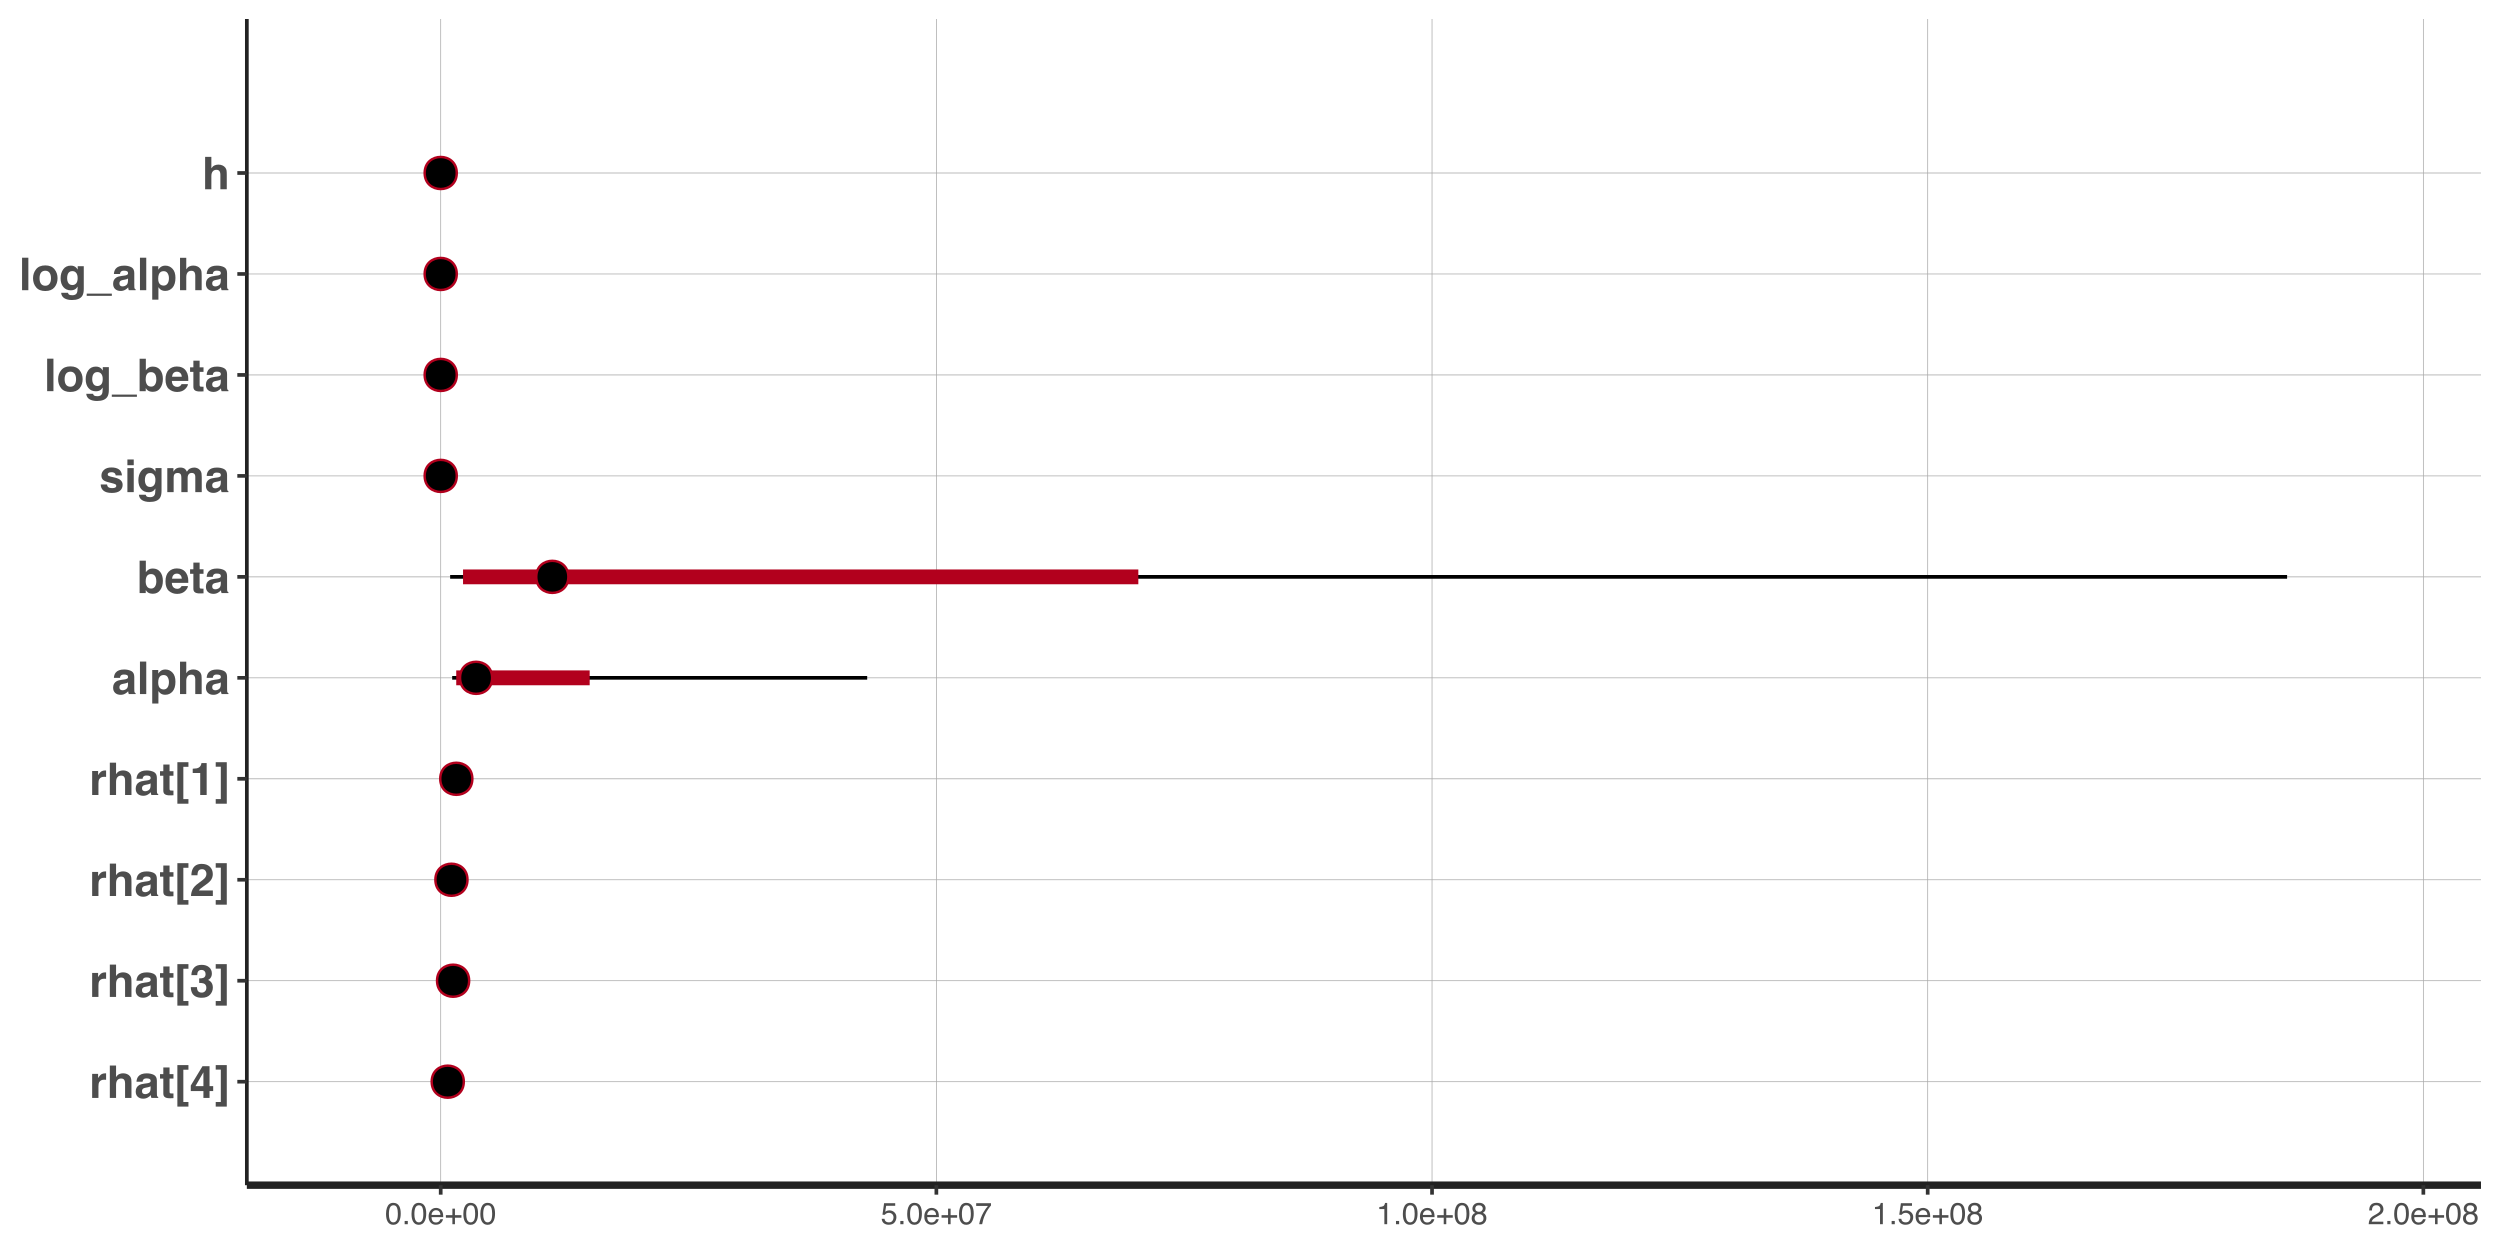 <?xml version="1.0" encoding="UTF-8"?>
<svg xmlns="http://www.w3.org/2000/svg" xmlns:xlink="http://www.w3.org/1999/xlink" width="720pt" height="360pt" viewBox="0 0 720 360" version="1.1">
<defs>
<g>
<symbol overflow="visible" id="glyph0-0">
<path style="stroke:none;" d="M 0.984 0 L 0.984 -9.359 L 8.516 -9.359 L 8.516 0 Z M 7.344 -1.172 L 7.344 -8.188 L 2.141 -8.188 L 2.141 -1.172 Z M 7.344 -1.172 "/>
</symbol>
<symbol overflow="visible" id="glyph0-1">
<path style="stroke:none;" d="M 4.656 -7.094 C 5.082 -7.094 5.469 -7.02 5.812 -6.875 C 6.164 -6.727 6.457 -6.504 6.688 -6.203 C 6.875 -5.941 6.988 -5.672 7.031 -5.391 C 7.07 -5.117 7.094 -4.676 7.094 -4.062 L 7.094 0 L 5.25 0 L 5.25 -4.203 C 5.25 -4.578 5.188 -4.879 5.062 -5.109 C 4.895 -5.43 4.582 -5.594 4.125 -5.594 C 3.645 -5.594 3.281 -5.43 3.031 -5.109 C 2.781 -4.797 2.656 -4.344 2.656 -3.75 L 2.656 0 L 0.859 0 L 0.859 -9.328 L 2.656 -9.328 L 2.656 -6.016 C 2.914 -6.422 3.219 -6.703 3.562 -6.859 C 3.914 -7.016 4.281 -7.094 4.656 -7.094 Z M 4.656 -7.094 "/>
</symbol>
<symbol overflow="visible" id="glyph0-2">
<path style="stroke:none;" d="M 2.688 0 L 0.875 0 L 0.875 -9.359 L 2.688 -9.359 Z M 2.688 0 "/>
</symbol>
<symbol overflow="visible" id="glyph0-3">
<path style="stroke:none;" d="M 3.953 -1.281 C 4.473 -1.281 4.875 -1.469 5.156 -1.844 C 5.445 -2.219 5.594 -2.754 5.594 -3.453 C 5.594 -4.141 5.445 -4.672 5.156 -5.047 C 4.875 -5.422 4.473 -5.609 3.953 -5.609 C 3.422 -5.609 3.008 -5.422 2.719 -5.047 C 2.438 -4.672 2.297 -4.141 2.297 -3.453 C 2.297 -2.754 2.438 -2.219 2.719 -1.844 C 3.008 -1.469 3.422 -1.281 3.953 -1.281 Z M 7.484 -3.453 C 7.484 -2.43 7.191 -1.562 6.609 -0.844 C 6.023 -0.125 5.141 0.234 3.953 0.234 C 2.766 0.234 1.879 -0.125 1.297 -0.844 C 0.711 -1.562 0.422 -2.43 0.422 -3.453 C 0.422 -4.441 0.711 -5.301 1.297 -6.031 C 1.879 -6.77 2.766 -7.141 3.953 -7.141 C 5.141 -7.141 6.023 -6.77 6.609 -6.031 C 7.191 -5.301 7.484 -4.441 7.484 -3.453 Z M 3.953 -7.109 Z M 3.953 -7.109 "/>
</symbol>
<symbol overflow="visible" id="glyph0-4">
<path style="stroke:none;" d="M 3.812 -1.484 C 4.238 -1.484 4.598 -1.641 4.891 -1.953 C 5.18 -2.273 5.328 -2.785 5.328 -3.484 C 5.328 -4.141 5.188 -4.641 4.906 -4.984 C 4.633 -5.328 4.266 -5.5 3.797 -5.5 C 3.16 -5.5 2.723 -5.203 2.484 -4.609 C 2.359 -4.285 2.297 -3.895 2.297 -3.438 C 2.297 -3.031 2.363 -2.672 2.5 -2.359 C 2.738 -1.773 3.176 -1.484 3.812 -1.484 Z M 3.359 -7.078 C 3.711 -7.078 4.016 -7.023 4.266 -6.922 C 4.711 -6.742 5.07 -6.41 5.344 -5.922 L 5.344 -6.922 L 7.094 -6.922 L 7.094 -0.359 C 7.094 0.535 6.941 1.207 6.641 1.656 C 6.129 2.438 5.141 2.828 3.672 2.828 C 2.785 2.828 2.062 2.656 1.5 2.312 C 0.945 1.969 0.641 1.445 0.578 0.75 L 2.547 0.75 C 2.598 0.969 2.68 1.125 2.797 1.219 C 2.992 1.375 3.32 1.453 3.781 1.453 C 4.438 1.453 4.875 1.238 5.094 0.812 C 5.238 0.531 5.312 0.055 5.312 -0.609 L 5.312 -1.047 C 5.133 -0.754 4.945 -0.531 4.75 -0.375 C 4.383 -0.102 3.914 0.031 3.344 0.031 C 2.457 0.031 1.75 -0.281 1.219 -0.906 C 0.688 -1.531 0.422 -2.375 0.422 -3.438 C 0.422 -4.469 0.676 -5.332 1.188 -6.031 C 1.695 -6.727 2.422 -7.078 3.359 -7.078 Z M 3.938 -7.109 Z M 3.938 -7.109 "/>
</symbol>
<symbol overflow="visible" id="glyph0-5">
<path style="stroke:none;" d="M 0 1.625 L 0 0.984 L 7.234 0.984 L 7.234 1.625 Z M 0 1.625 "/>
</symbol>
<symbol overflow="visible" id="glyph0-6">
<path style="stroke:none;" d="M 4.656 -3.359 C 4.539 -3.285 4.426 -3.227 4.312 -3.188 C 4.195 -3.145 4.035 -3.102 3.828 -3.062 L 3.422 -2.984 C 3.047 -2.922 2.773 -2.844 2.609 -2.75 C 2.328 -2.582 2.188 -2.32 2.188 -1.969 C 2.188 -1.664 2.27 -1.441 2.438 -1.297 C 2.613 -1.16 2.828 -1.094 3.078 -1.094 C 3.461 -1.094 3.816 -1.207 4.141 -1.438 C 4.473 -1.664 4.645 -2.082 4.656 -2.688 Z M 3.562 -4.203 C 3.895 -4.242 4.133 -4.301 4.281 -4.375 C 4.539 -4.477 4.672 -4.645 4.672 -4.875 C 4.672 -5.164 4.57 -5.363 4.375 -5.469 C 4.176 -5.57 3.883 -5.625 3.5 -5.625 C 3.07 -5.625 2.77 -5.52 2.594 -5.312 C 2.469 -5.156 2.383 -4.941 2.344 -4.672 L 0.594 -4.672 C 0.633 -5.285 0.805 -5.785 1.109 -6.172 C 1.586 -6.773 2.406 -7.078 3.562 -7.078 C 4.32 -7.078 5 -6.93 5.594 -6.641 C 6.176 -6.336 6.469 -5.77 6.469 -4.938 L 6.469 -1.766 C 6.469 -1.535 6.473 -1.266 6.484 -0.953 C 6.492 -0.723 6.523 -0.562 6.578 -0.469 C 6.641 -0.383 6.734 -0.316 6.859 -0.266 L 6.859 0 L 4.891 0 C 4.836 -0.133 4.797 -0.266 4.766 -0.391 C 4.742 -0.516 4.727 -0.656 4.719 -0.812 C 4.469 -0.539 4.18 -0.312 3.859 -0.125 C 3.473 0.102 3.035 0.219 2.547 0.219 C 1.91 0.219 1.391 0.039 0.984 -0.312 C 0.578 -0.676 0.375 -1.188 0.375 -1.844 C 0.375 -2.688 0.703 -3.301 1.359 -3.688 C 1.711 -3.895 2.242 -4.039 2.953 -4.125 Z M 3.656 -7.109 Z M 3.656 -7.109 "/>
</symbol>
<symbol overflow="visible" id="glyph0-7">
<path style="stroke:none;" d="M 5.609 -3.453 C 5.609 -3.992 5.484 -4.469 5.234 -4.875 C 4.992 -5.281 4.602 -5.484 4.062 -5.484 C 3.406 -5.484 2.953 -5.176 2.703 -4.562 C 2.578 -4.227 2.516 -3.805 2.516 -3.297 C 2.516 -2.492 2.727 -1.93 3.156 -1.609 C 3.414 -1.422 3.719 -1.328 4.062 -1.328 C 4.562 -1.328 4.941 -1.52 5.203 -1.906 C 5.473 -2.289 5.609 -2.805 5.609 -3.453 Z M 4.578 -7.078 C 5.391 -7.078 6.078 -6.773 6.641 -6.172 C 7.203 -5.578 7.484 -4.703 7.484 -3.547 C 7.484 -2.328 7.207 -1.395 6.656 -0.75 C 6.102 -0.113 5.395 0.203 4.531 0.203 C 3.988 0.203 3.535 0.062 3.172 -0.219 C 2.973 -0.363 2.773 -0.582 2.578 -0.875 L 2.578 2.719 L 0.797 2.719 L 0.797 -6.922 L 2.531 -6.922 L 2.531 -5.891 C 2.719 -6.191 2.926 -6.43 3.156 -6.609 C 3.551 -6.922 4.023 -7.078 4.578 -7.078 Z M 4.578 -7.078 "/>
</symbol>
<symbol overflow="visible" id="glyph0-8">
<path style="stroke:none;" d="M 4.578 -7.078 C 5.492 -7.078 6.207 -6.75 6.719 -6.094 C 7.227 -5.438 7.484 -4.586 7.484 -3.547 C 7.484 -2.473 7.227 -1.582 6.719 -0.875 C 6.219 -0.164 5.516 0.188 4.609 0.188 C 4.035 0.188 3.57 0.07 3.219 -0.156 C 3.008 -0.289 2.785 -0.531 2.547 -0.875 L 2.547 0 L 0.781 0 L 0.781 -9.344 L 2.578 -9.344 L 2.578 -6.016 C 2.805 -6.336 3.062 -6.582 3.344 -6.75 C 3.664 -6.969 4.078 -7.078 4.578 -7.078 Z M 4.125 -1.312 C 4.582 -1.312 4.941 -1.5 5.203 -1.875 C 5.461 -2.25 5.594 -2.742 5.594 -3.359 C 5.594 -3.848 5.531 -4.254 5.406 -4.578 C 5.164 -5.18 4.719 -5.484 4.062 -5.484 C 3.406 -5.484 2.957 -5.188 2.719 -4.594 C 2.594 -4.281 2.531 -3.867 2.531 -3.359 C 2.531 -2.766 2.66 -2.273 2.922 -1.891 C 3.18 -1.504 3.582 -1.312 4.125 -1.312 Z M 4.125 -1.312 "/>
</symbol>
<symbol overflow="visible" id="glyph0-9">
<path style="stroke:none;" d="M 3.578 -5.609 C 3.16 -5.609 2.832 -5.477 2.594 -5.219 C 2.363 -4.957 2.223 -4.602 2.172 -4.156 L 4.984 -4.156 C 4.953 -4.633 4.805 -4.992 4.547 -5.234 C 4.285 -5.484 3.961 -5.609 3.578 -5.609 Z M 3.578 -7.109 C 4.148 -7.109 4.664 -7 5.125 -6.781 C 5.594 -6.562 5.973 -6.219 6.266 -5.75 C 6.535 -5.344 6.711 -4.867 6.797 -4.328 C 6.848 -4.016 6.867 -3.555 6.859 -2.953 L 2.125 -2.953 C 2.145 -2.266 2.363 -1.781 2.781 -1.5 C 3.031 -1.32 3.328 -1.234 3.672 -1.234 C 4.047 -1.234 4.348 -1.344 4.578 -1.562 C 4.711 -1.676 4.828 -1.832 4.922 -2.031 L 6.766 -2.031 C 6.723 -1.625 6.508 -1.207 6.125 -0.781 C 5.531 -0.102 4.703 0.234 3.641 0.234 C 2.754 0.234 1.973 -0.047 1.297 -0.609 C 0.629 -1.18 0.297 -2.109 0.297 -3.391 C 0.297 -4.586 0.598 -5.504 1.203 -6.141 C 1.816 -6.785 2.609 -7.109 3.578 -7.109 Z M 3.703 -7.109 Z M 3.703 -7.109 "/>
</symbol>
<symbol overflow="visible" id="glyph0-10">
<path style="stroke:none;" d="M 0.141 -5.562 L 0.141 -6.859 L 1.094 -6.859 L 1.094 -8.781 L 2.891 -8.781 L 2.891 -6.859 L 4.016 -6.859 L 4.016 -5.562 L 2.891 -5.562 L 2.891 -1.906 C 2.891 -1.625 2.926 -1.445 3 -1.375 C 3.07 -1.312 3.289 -1.281 3.656 -1.281 C 3.707 -1.281 3.766 -1.281 3.828 -1.281 C 3.891 -1.281 3.953 -1.281 4.016 -1.281 L 4.016 0.062 L 3.156 0.094 C 2.301 0.125 1.719 -0.02 1.406 -0.344 C 1.195 -0.551 1.094 -0.875 1.094 -1.312 L 1.094 -5.562 Z M 0.141 -5.562 "/>
</symbol>
<symbol overflow="visible" id="glyph0-11">
<path style="stroke:none;" d="M 2.25 -2.203 C 2.289 -1.891 2.375 -1.664 2.5 -1.531 C 2.727 -1.281 3.145 -1.156 3.75 -1.156 C 4.102 -1.156 4.383 -1.207 4.594 -1.312 C 4.801 -1.426 4.906 -1.586 4.906 -1.797 C 4.906 -1.992 4.82 -2.148 4.656 -2.266 C 4.488 -2.367 3.859 -2.551 2.766 -2.812 C 1.984 -3 1.43 -3.238 1.109 -3.531 C 0.785 -3.82 0.625 -4.238 0.625 -4.781 C 0.625 -5.414 0.875 -5.961 1.375 -6.422 C 1.883 -6.879 2.594 -7.109 3.5 -7.109 C 4.363 -7.109 5.066 -6.938 5.609 -6.594 C 6.148 -6.25 6.461 -5.656 6.547 -4.812 L 4.734 -4.812 C 4.711 -5.039 4.645 -5.223 4.531 -5.359 C 4.332 -5.609 3.992 -5.734 3.516 -5.734 C 3.129 -5.734 2.852 -5.672 2.688 -5.547 C 2.52 -5.422 2.438 -5.273 2.438 -5.109 C 2.438 -4.91 2.523 -4.766 2.703 -4.672 C 2.879 -4.566 3.504 -4.398 4.578 -4.172 C 5.297 -3.992 5.836 -3.734 6.203 -3.391 C 6.555 -3.047 6.734 -2.613 6.734 -2.094 C 6.734 -1.406 6.477 -0.844 5.969 -0.406 C 5.457 0.02 4.672 0.234 3.609 0.234 C 2.516 0.234 1.707 0.004 1.188 -0.453 C 0.676 -0.91 0.422 -1.492 0.422 -2.203 Z M 3.641 -7.109 Z M 3.641 -7.109 "/>
</symbol>
<symbol overflow="visible" id="glyph0-12">
<path style="stroke:none;" d="M 2.703 -7.75 L 0.875 -7.75 L 0.875 -9.406 L 2.703 -9.406 Z M 0.875 -6.922 L 2.703 -6.922 L 2.703 0 L 0.875 0 Z M 0.875 -6.922 "/>
</symbol>
<symbol overflow="visible" id="glyph0-13">
<path style="stroke:none;" d="M 8.578 -7.078 C 8.879 -7.078 9.176 -7.016 9.469 -6.891 C 9.77 -6.773 10.039 -6.566 10.281 -6.266 C 10.477 -6.023 10.609 -5.734 10.672 -5.391 C 10.711 -5.148 10.734 -4.805 10.734 -4.359 L 10.734 0 L 8.875 0 L 8.875 -4.406 C 8.875 -4.664 8.832 -4.879 8.75 -5.047 C 8.582 -5.367 8.285 -5.531 7.859 -5.531 C 7.359 -5.531 7.016 -5.32 6.828 -4.906 C 6.723 -4.688 6.672 -4.426 6.672 -4.125 L 6.672 0 L 4.859 0 L 4.859 -4.125 C 4.859 -4.531 4.816 -4.828 4.734 -5.016 C 4.578 -5.348 4.273 -5.516 3.828 -5.516 C 3.316 -5.516 2.973 -5.348 2.797 -5.016 C 2.691 -4.828 2.641 -4.547 2.641 -4.172 L 2.641 0 L 0.812 0 L 0.812 -6.906 L 2.578 -6.906 L 2.578 -5.891 C 2.797 -6.254 3.004 -6.516 3.203 -6.672 C 3.555 -6.941 4.016 -7.078 4.578 -7.078 C 5.098 -7.078 5.523 -6.957 5.859 -6.719 C 6.117 -6.508 6.316 -6.234 6.453 -5.891 C 6.691 -6.297 6.984 -6.594 7.328 -6.781 C 7.703 -6.977 8.117 -7.078 8.578 -7.078 Z M 8.578 -7.078 "/>
</symbol>
<symbol overflow="visible" id="glyph0-14">
<path style="stroke:none;" d="M 4.609 -7.078 C 4.641 -7.078 4.664 -7.078 4.688 -7.078 C 4.707 -7.078 4.758 -7.078 4.844 -7.078 L 4.844 -5.219 C 4.727 -5.227 4.625 -5.234 4.531 -5.234 C 4.445 -5.242 4.379 -5.25 4.328 -5.25 C 3.598 -5.25 3.109 -5.008 2.859 -4.531 C 2.711 -4.27 2.641 -3.863 2.641 -3.312 L 2.641 0 L 0.828 0 L 0.828 -6.922 L 2.547 -6.922 L 2.547 -5.719 C 2.828 -6.176 3.07 -6.488 3.281 -6.656 C 3.625 -6.938 4.066 -7.078 4.609 -7.078 Z M 4.609 -7.078 "/>
</symbol>
<symbol overflow="visible" id="glyph0-15">
<path style="stroke:none;" d="M 0.812 -9.453 L 4 -9.453 L 4 -8.125 L 2.531 -8.125 L 2.531 1.172 L 4 1.172 L 4 2.5 L 0.812 2.5 Z M 0.812 -9.453 "/>
</symbol>
<symbol overflow="visible" id="glyph0-16">
<path style="stroke:none;" d="M 0.906 -6.344 L 0.906 -7.578 C 1.477 -7.609 1.875 -7.645 2.094 -7.688 C 2.457 -7.77 2.754 -7.93 2.984 -8.172 C 3.141 -8.336 3.258 -8.562 3.344 -8.844 C 3.395 -9 3.422 -9.117 3.422 -9.203 L 4.922 -9.203 L 4.922 0 L 3.062 0 L 3.062 -6.344 Z M 0.906 -6.344 "/>
</symbol>
<symbol overflow="visible" id="glyph0-17">
<path style="stroke:none;" d="M 0.297 1.172 L 1.766 1.172 L 1.766 -8.156 L 0.297 -8.156 L 0.297 -9.453 L 3.484 -9.453 L 3.484 2.5 L 0.297 2.5 Z M 0.297 1.172 "/>
</symbol>
<symbol overflow="visible" id="glyph0-18">
<path style="stroke:none;" d="M 0.406 0 C 0.426 -0.656 0.566 -1.258 0.828 -1.812 C 1.086 -2.426 1.695 -3.078 2.656 -3.766 C 3.488 -4.359 4.031 -4.785 4.281 -5.047 C 4.656 -5.441 4.844 -5.879 4.844 -6.359 C 4.844 -6.742 4.734 -7.066 4.516 -7.328 C 4.305 -7.586 4 -7.719 3.594 -7.719 C 3.039 -7.719 2.664 -7.516 2.469 -7.109 C 2.352 -6.867 2.285 -6.488 2.266 -5.969 L 0.516 -5.969 C 0.535 -6.75 0.676 -7.383 0.938 -7.875 C 1.414 -8.789 2.27 -9.25 3.5 -9.25 C 4.477 -9.25 5.254 -8.977 5.828 -8.438 C 6.398 -7.895 6.688 -7.18 6.688 -6.297 C 6.688 -5.617 6.484 -5.016 6.078 -4.484 C 5.816 -4.129 5.379 -3.738 4.766 -3.312 L 4.047 -2.797 C 3.586 -2.473 3.273 -2.238 3.109 -2.094 C 2.941 -1.945 2.801 -1.781 2.688 -1.594 L 6.703 -1.594 L 6.703 0 Z M 0.406 0 "/>
</symbol>
<symbol overflow="visible" id="glyph0-19">
<path style="stroke:none;" d="M 2.125 -2.828 C 2.125 -2.453 2.18 -2.145 2.297 -1.906 C 2.516 -1.469 2.914 -1.25 3.5 -1.25 C 3.852 -1.25 4.16 -1.367 4.422 -1.609 C 4.691 -1.848 4.828 -2.195 4.828 -2.656 C 4.828 -3.258 4.582 -3.664 4.094 -3.875 C 3.812 -3.988 3.367 -4.047 2.766 -4.047 L 2.766 -5.344 C 3.359 -5.344 3.77 -5.398 4 -5.516 C 4.406 -5.691 4.609 -6.051 4.609 -6.594 C 4.609 -6.938 4.504 -7.219 4.297 -7.438 C 4.086 -7.664 3.797 -7.781 3.422 -7.781 C 2.992 -7.781 2.68 -7.645 2.484 -7.375 C 2.285 -7.102 2.191 -6.738 2.203 -6.281 L 0.516 -6.281 C 0.523 -6.738 0.602 -7.172 0.75 -7.578 C 0.895 -7.941 1.125 -8.273 1.438 -8.578 C 1.676 -8.797 1.957 -8.961 2.281 -9.078 C 2.613 -9.191 3.016 -9.25 3.484 -9.25 C 4.367 -9.25 5.078 -9.02 5.609 -8.562 C 6.148 -8.113 6.422 -7.504 6.422 -6.734 C 6.422 -6.191 6.258 -5.734 5.938 -5.359 C 5.738 -5.129 5.531 -4.973 5.312 -4.891 C 5.469 -4.891 5.703 -4.75 6.016 -4.469 C 6.473 -4.039 6.703 -3.453 6.703 -2.703 C 6.703 -1.93 6.43 -1.25 5.891 -0.656 C 5.359 -0.062 4.562 0.234 3.5 0.234 C 2.195 0.234 1.289 -0.191 0.781 -1.047 C 0.52 -1.504 0.375 -2.098 0.344 -2.828 Z M 2.125 -2.828 "/>
</symbol>
<symbol overflow="visible" id="glyph0-20">
<path style="stroke:none;" d="M 6.797 -1.984 L 5.75 -1.984 L 5.75 0 L 3.984 0 L 3.984 -1.984 L 0.344 -1.984 L 0.344 -3.562 L 3.719 -9.141 L 5.75 -9.141 L 5.75 -3.391 L 6.797 -3.391 Z M 3.984 -3.391 L 3.984 -7.375 L 1.688 -3.391 Z M 3.984 -3.391 "/>
</symbol>
<symbol overflow="visible" id="glyph1-0">
<path style="stroke:none;" d="M 0.281 0 L 0.281 -6.312 L 5.297 -6.312 L 5.297 0 Z M 4.5 -0.797 L 4.5 -5.516 L 1.078 -5.516 L 1.078 -0.797 Z M 4.5 -0.797 "/>
</symbol>
<symbol overflow="visible" id="glyph1-1">
<path style="stroke:none;" d="M 2.375 -6.156 C 3.176 -6.156 3.754 -5.828 4.109 -5.172 C 4.379 -4.66 4.516 -3.961 4.516 -3.078 C 4.516 -2.242 4.391 -1.555 4.141 -1.016 C 3.785 -0.223 3.195 0.172 2.375 0.172 C 1.633 0.172 1.082 -0.148 0.719 -0.797 C 0.426 -1.328 0.281 -2.047 0.281 -2.953 C 0.281 -3.648 0.367 -4.25 0.547 -4.75 C 0.879 -5.688 1.488 -6.156 2.375 -6.156 Z M 2.375 -0.531 C 2.77 -0.531 3.086 -0.707 3.328 -1.062 C 3.566 -1.426 3.688 -2.086 3.688 -3.047 C 3.688 -3.754 3.598 -4.332 3.422 -4.781 C 3.254 -5.227 2.922 -5.453 2.422 -5.453 C 1.973 -5.453 1.641 -5.238 1.422 -4.812 C 1.211 -4.383 1.109 -3.754 1.109 -2.922 C 1.109 -2.297 1.176 -1.789 1.312 -1.406 C 1.52 -0.82 1.875 -0.531 2.375 -0.531 Z M 2.375 -0.531 "/>
</symbol>
<symbol overflow="visible" id="glyph1-2">
<path style="stroke:none;" d="M 0.75 -0.938 L 1.656 -0.938 L 1.656 0 L 0.75 0 Z M 0.75 -0.938 "/>
</symbol>
<symbol overflow="visible" id="glyph1-3">
<path style="stroke:none;" d="M 2.484 -4.703 C 2.805 -4.703 3.117 -4.625 3.422 -4.469 C 3.734 -4.32 3.969 -4.125 4.125 -3.875 C 4.281 -3.645 4.383 -3.375 4.438 -3.062 C 4.488 -2.852 4.516 -2.516 4.516 -2.047 L 1.141 -2.047 C 1.148 -1.586 1.258 -1.211 1.469 -0.922 C 1.676 -0.641 1.992 -0.5 2.422 -0.5 C 2.828 -0.5 3.148 -0.633 3.391 -0.906 C 3.523 -1.062 3.625 -1.238 3.688 -1.438 L 4.453 -1.438 C 4.43 -1.27 4.363 -1.082 4.25 -0.875 C 4.133 -0.664 4.004 -0.5 3.859 -0.375 C 3.629 -0.145 3.344 0.008 3 0.094 C 2.812 0.133 2.598 0.156 2.359 0.156 C 1.785 0.156 1.301 -0.051 0.906 -0.469 C 0.508 -0.883 0.312 -1.469 0.312 -2.219 C 0.312 -2.945 0.508 -3.539 0.906 -4 C 1.312 -4.469 1.836 -4.703 2.484 -4.703 Z M 3.719 -2.672 C 3.688 -3.004 3.613 -3.27 3.5 -3.469 C 3.281 -3.844 2.926 -4.031 2.438 -4.031 C 2.082 -4.031 1.785 -3.898 1.547 -3.641 C 1.305 -3.391 1.176 -3.066 1.156 -2.672 Z M 2.406 -4.719 Z M 2.406 -4.719 "/>
</symbol>
<symbol overflow="visible" id="glyph1-4">
<path style="stroke:none;" d="M 0.391 -1.875 L 0.391 -2.609 L 2.266 -2.609 L 2.266 -4.484 L 3 -4.484 L 3 -2.609 L 4.875 -2.609 L 4.875 -1.875 L 3 -1.875 L 3 0 L 2.266 0 L 2.266 -1.875 Z M 0.391 -1.875 "/>
</symbol>
<symbol overflow="visible" id="glyph1-5">
<path style="stroke:none;" d="M 1.094 -1.562 C 1.133 -1.125 1.336 -0.82 1.703 -0.656 C 1.879 -0.57 2.094 -0.531 2.344 -0.531 C 2.801 -0.531 3.141 -0.676 3.359 -0.969 C 3.578 -1.258 3.688 -1.582 3.688 -1.938 C 3.688 -2.363 3.555 -2.691 3.297 -2.922 C 3.035 -3.16 2.719 -3.281 2.344 -3.281 C 2.082 -3.281 1.852 -3.227 1.656 -3.125 C 1.469 -3.02 1.305 -2.879 1.172 -2.703 L 0.5 -2.734 L 0.969 -6.047 L 4.172 -6.047 L 4.172 -5.297 L 1.562 -5.297 L 1.297 -3.594 C 1.43 -3.695 1.566 -3.773 1.703 -3.828 C 1.93 -3.93 2.195 -3.984 2.5 -3.984 C 3.062 -3.984 3.535 -3.801 3.922 -3.438 C 4.316 -3.07 4.516 -2.609 4.516 -2.047 C 4.516 -1.461 4.332 -0.945 3.969 -0.5 C 3.613 -0.062 3.047 0.156 2.266 0.156 C 1.754 0.156 1.305 0.016 0.922 -0.266 C 0.547 -0.547 0.332 -0.977 0.281 -1.562 Z M 1.094 -1.562 "/>
</symbol>
<symbol overflow="visible" id="glyph1-6">
<path style="stroke:none;" d="M 4.594 -6.047 L 4.594 -5.375 C 4.395 -5.176 4.129 -4.836 3.797 -4.359 C 3.473 -3.891 3.188 -3.379 2.938 -2.828 C 2.688 -2.297 2.5 -1.812 2.375 -1.375 C 2.289 -1.082 2.18 -0.625 2.047 0 L 1.203 0 C 1.391 -1.176 1.816 -2.344 2.484 -3.5 C 2.879 -4.188 3.289 -4.773 3.719 -5.266 L 0.328 -5.266 L 0.328 -6.047 Z M 4.594 -6.047 "/>
</symbol>
<symbol overflow="visible" id="glyph1-7">
<path style="stroke:none;" d="M 0.844 -4.359 L 0.844 -4.953 C 1.395 -5.004 1.781 -5.094 2 -5.219 C 2.227 -5.344 2.395 -5.645 2.5 -6.125 L 3.109 -6.125 L 3.109 0 L 2.297 0 L 2.297 -4.359 Z M 0.844 -4.359 "/>
</symbol>
<symbol overflow="visible" id="glyph1-8">
<path style="stroke:none;" d="M 2.391 -3.578 C 2.734 -3.578 3 -3.672 3.188 -3.859 C 3.383 -4.047 3.484 -4.273 3.484 -4.547 C 3.484 -4.773 3.391 -4.984 3.203 -5.172 C 3.016 -5.359 2.734 -5.453 2.359 -5.453 C 1.992 -5.453 1.727 -5.359 1.562 -5.172 C 1.395 -4.984 1.312 -4.758 1.312 -4.5 C 1.312 -4.207 1.414 -3.977 1.625 -3.812 C 1.844 -3.656 2.098 -3.578 2.391 -3.578 Z M 2.438 -0.531 C 2.801 -0.531 3.098 -0.625 3.328 -0.812 C 3.566 -1.008 3.688 -1.301 3.688 -1.688 C 3.688 -2.082 3.562 -2.383 3.312 -2.594 C 3.07 -2.801 2.766 -2.906 2.391 -2.906 C 2.016 -2.906 1.707 -2.797 1.469 -2.578 C 1.238 -2.367 1.125 -2.078 1.125 -1.703 C 1.125 -1.391 1.227 -1.113 1.438 -0.875 C 1.656 -0.645 1.988 -0.531 2.438 -0.531 Z M 1.344 -3.281 C 1.125 -3.375 0.957 -3.477 0.844 -3.594 C 0.613 -3.82 0.5 -4.125 0.5 -4.5 C 0.5 -4.957 0.664 -5.348 1 -5.672 C 1.332 -6.004 1.801 -6.172 2.406 -6.172 C 3 -6.172 3.461 -6.016 3.797 -5.703 C 4.129 -5.391 4.297 -5.023 4.297 -4.609 C 4.297 -4.223 4.195 -3.914 4 -3.688 C 3.895 -3.551 3.727 -3.414 3.5 -3.281 C 3.758 -3.164 3.961 -3.031 4.109 -2.875 C 4.379 -2.594 4.516 -2.223 4.516 -1.766 C 4.516 -1.223 4.332 -0.766 3.969 -0.391 C 3.602 -0.016 3.086 0.172 2.422 0.172 C 1.828 0.172 1.32 0.008 0.906 -0.312 C 0.488 -0.633 0.281 -1.109 0.281 -1.734 C 0.281 -2.086 0.367 -2.395 0.547 -2.656 C 0.723 -2.926 0.988 -3.133 1.344 -3.281 Z M 1.344 -3.281 "/>
</symbol>
<symbol overflow="visible" id="glyph1-9">
<path style="stroke:none;" d="M 0.281 0 C 0.301 -0.531 0.406 -0.988 0.594 -1.375 C 0.789 -1.77 1.164 -2.129 1.719 -2.453 L 2.547 -2.922 C 2.91 -3.141 3.164 -3.328 3.312 -3.484 C 3.551 -3.711 3.672 -3.984 3.672 -4.297 C 3.672 -4.648 3.562 -4.93 3.344 -5.141 C 3.133 -5.359 2.848 -5.469 2.484 -5.469 C 1.961 -5.469 1.598 -5.266 1.391 -4.859 C 1.285 -4.648 1.227 -4.352 1.219 -3.969 L 0.422 -3.969 C 0.43 -4.5 0.531 -4.938 0.719 -5.281 C 1.051 -5.875 1.645 -6.172 2.5 -6.172 C 3.195 -6.172 3.707 -5.977 4.031 -5.594 C 4.363 -5.219 4.531 -4.797 4.531 -4.328 C 4.531 -3.836 4.352 -3.414 4 -3.062 C 3.801 -2.863 3.441 -2.617 2.922 -2.328 L 2.344 -2 C 2.062 -1.844 1.836 -1.695 1.672 -1.562 C 1.391 -1.312 1.211 -1.035 1.141 -0.734 L 4.5 -0.734 L 4.5 0 Z M 0.281 0 "/>
</symbol>
</g>
<clipPath id="clip1">
  <path d="M 71.09 5.48 L 714.523 5.48 L 714.523 341.332 L 71.09 341.332 Z M 71.09 5.48 "/>
</clipPath>
<clipPath id="clip2">
  <path d="M 71.09 49 L 714.523 49 L 714.523 50 L 71.09 50 Z M 71.09 49 "/>
</clipPath>
<clipPath id="clip3">
  <path d="M 71.09 78 L 714.523 78 L 714.523 80 L 71.09 80 Z M 71.09 78 "/>
</clipPath>
<clipPath id="clip4">
  <path d="M 71.09 107 L 714.523 107 L 714.523 109 L 71.09 109 Z M 71.09 107 "/>
</clipPath>
<clipPath id="clip5">
  <path d="M 71.09 136 L 714.523 136 L 714.523 138 L 71.09 138 Z M 71.09 136 "/>
</clipPath>
<clipPath id="clip6">
  <path d="M 71.09 166 L 714.523 166 L 714.523 167 L 71.09 167 Z M 71.09 166 "/>
</clipPath>
<clipPath id="clip7">
  <path d="M 71.09 195 L 714.523 195 L 714.523 196 L 71.09 196 Z M 71.09 195 "/>
</clipPath>
<clipPath id="clip8">
  <path d="M 71.09 224 L 714.523 224 L 714.523 225 L 71.09 225 Z M 71.09 224 "/>
</clipPath>
<clipPath id="clip9">
  <path d="M 71.09 253 L 714.523 253 L 714.523 254 L 71.09 254 Z M 71.09 253 "/>
</clipPath>
<clipPath id="clip10">
  <path d="M 71.09 282 L 714.523 282 L 714.523 283 L 71.09 283 Z M 71.09 282 "/>
</clipPath>
<clipPath id="clip11">
  <path d="M 71.09 311 L 714.523 311 L 714.523 312 L 71.09 312 Z M 71.09 311 "/>
</clipPath>
<clipPath id="clip12">
  <path d="M 126 5.48 L 128 5.48 L 128 341.332 L 126 341.332 Z M 126 5.48 "/>
</clipPath>
<clipPath id="clip13">
  <path d="M 269 5.48 L 270 5.48 L 270 341.332 L 269 341.332 Z M 269 5.48 "/>
</clipPath>
<clipPath id="clip14">
  <path d="M 412 5.48 L 413 5.48 L 413 341.332 L 412 341.332 Z M 412 5.48 "/>
</clipPath>
<clipPath id="clip15">
  <path d="M 555 5.48 L 556 5.48 L 556 341.332 L 555 341.332 Z M 555 5.48 "/>
</clipPath>
<clipPath id="clip16">
  <path d="M 697 5.48 L 699 5.48 L 699 341.332 L 697 341.332 Z M 697 5.48 "/>
</clipPath>
</defs>
<g id="surface84">
<rect x="0" y="0" width="720" height="360" style="fill:rgb(100%,100%,100%);fill-opacity:1;stroke:none;"/>
<rect x="0" y="0" width="720" height="360" style="fill:rgb(100%,100%,100%);fill-opacity:1;stroke:none;"/>
<path style="fill:none;stroke-width:1.067;stroke-linecap:round;stroke-linejoin:round;stroke:rgb(100%,100%,100%);stroke-opacity:1;stroke-miterlimit:10;" d="M 0 360 L 720 360 L 720 0 L 0 0 Z M 0 360 "/>
<g clip-path="url(#clip1)" clip-rule="nonzero">
<path style=" stroke:none;fill-rule:nonzero;fill:rgb(100%,100%,100%);fill-opacity:1;" d="M 71.09 341.332 L 714.523 341.332 L 714.523 5.48 L 71.09 5.48 Z M 71.09 341.332 "/>
</g>
<g clip-path="url(#clip2)" clip-rule="nonzero">
<path style="fill:none;stroke-width:0.213;stroke-linecap:butt;stroke-linejoin:round;stroke:rgb(66.275%,66.275%,66.275%);stroke-opacity:1;stroke-miterlimit:10;" d="M 71.09 49.824 L 714.52 49.824 "/>
</g>
<g clip-path="url(#clip3)" clip-rule="nonzero">
<path style="fill:none;stroke-width:0.213;stroke-linecap:butt;stroke-linejoin:round;stroke:rgb(66.275%,66.275%,66.275%);stroke-opacity:1;stroke-miterlimit:10;" d="M 71.09 78.902 L 714.52 78.902 "/>
</g>
<g clip-path="url(#clip4)" clip-rule="nonzero">
<path style="fill:none;stroke-width:0.213;stroke-linecap:butt;stroke-linejoin:round;stroke:rgb(66.275%,66.275%,66.275%);stroke-opacity:1;stroke-miterlimit:10;" d="M 71.09 107.98 L 714.52 107.98 "/>
</g>
<g clip-path="url(#clip5)" clip-rule="nonzero">
<path style="fill:none;stroke-width:0.213;stroke-linecap:butt;stroke-linejoin:round;stroke:rgb(66.275%,66.275%,66.275%);stroke-opacity:1;stroke-miterlimit:10;" d="M 71.09 137.059 L 714.52 137.059 "/>
</g>
<g clip-path="url(#clip6)" clip-rule="nonzero">
<path style="fill:none;stroke-width:0.213;stroke-linecap:butt;stroke-linejoin:round;stroke:rgb(66.275%,66.275%,66.275%);stroke-opacity:1;stroke-miterlimit:10;" d="M 71.09 166.137 L 714.52 166.137 "/>
</g>
<g clip-path="url(#clip7)" clip-rule="nonzero">
<path style="fill:none;stroke-width:0.213;stroke-linecap:butt;stroke-linejoin:round;stroke:rgb(66.275%,66.275%,66.275%);stroke-opacity:1;stroke-miterlimit:10;" d="M 71.09 195.215 L 714.52 195.215 "/>
</g>
<g clip-path="url(#clip8)" clip-rule="nonzero">
<path style="fill:none;stroke-width:0.213;stroke-linecap:butt;stroke-linejoin:round;stroke:rgb(66.275%,66.275%,66.275%);stroke-opacity:1;stroke-miterlimit:10;" d="M 71.09 224.293 L 714.52 224.293 "/>
</g>
<g clip-path="url(#clip9)" clip-rule="nonzero">
<path style="fill:none;stroke-width:0.213;stroke-linecap:butt;stroke-linejoin:round;stroke:rgb(66.275%,66.275%,66.275%);stroke-opacity:1;stroke-miterlimit:10;" d="M 71.09 253.371 L 714.52 253.371 "/>
</g>
<g clip-path="url(#clip10)" clip-rule="nonzero">
<path style="fill:none;stroke-width:0.213;stroke-linecap:butt;stroke-linejoin:round;stroke:rgb(66.275%,66.275%,66.275%);stroke-opacity:1;stroke-miterlimit:10;" d="M 71.09 282.449 L 714.52 282.449 "/>
</g>
<g clip-path="url(#clip11)" clip-rule="nonzero">
<path style="fill:none;stroke-width:0.213;stroke-linecap:butt;stroke-linejoin:round;stroke:rgb(66.275%,66.275%,66.275%);stroke-opacity:1;stroke-miterlimit:10;" d="M 71.09 311.527 L 714.52 311.527 "/>
</g>
<g clip-path="url(#clip12)" clip-rule="nonzero">
<path style="fill:none;stroke-width:0.213;stroke-linecap:butt;stroke-linejoin:round;stroke:rgb(66.275%,66.275%,66.275%);stroke-opacity:1;stroke-miterlimit:10;" d="M 126.922 341.332 L 126.922 5.48 "/>
</g>
<g clip-path="url(#clip13)" clip-rule="nonzero">
<path style="fill:none;stroke-width:0.213;stroke-linecap:butt;stroke-linejoin:round;stroke:rgb(66.275%,66.275%,66.275%);stroke-opacity:1;stroke-miterlimit:10;" d="M 269.676 341.332 L 269.676 5.48 "/>
</g>
<g clip-path="url(#clip14)" clip-rule="nonzero">
<path style="fill:none;stroke-width:0.213;stroke-linecap:butt;stroke-linejoin:round;stroke:rgb(66.275%,66.275%,66.275%);stroke-opacity:1;stroke-miterlimit:10;" d="M 412.426 341.332 L 412.426 5.48 "/>
</g>
<g clip-path="url(#clip15)" clip-rule="nonzero">
<path style="fill:none;stroke-width:0.213;stroke-linecap:butt;stroke-linejoin:round;stroke:rgb(66.275%,66.275%,66.275%);stroke-opacity:1;stroke-miterlimit:10;" d="M 555.176 341.332 L 555.176 5.48 "/>
</g>
<g clip-path="url(#clip16)" clip-rule="nonzero">
<path style="fill:none;stroke-width:0.213;stroke-linecap:butt;stroke-linejoin:round;stroke:rgb(66.275%,66.275%,66.275%);stroke-opacity:1;stroke-miterlimit:10;" d="M 697.926 341.332 L 697.926 5.48 "/>
</g>
<path style="fill:none;stroke-width:1.067;stroke-linecap:butt;stroke-linejoin:round;stroke:rgb(0%,0%,0%);stroke-opacity:1;stroke-miterlimit:10;" d="M 126.922 49.824 L 126.922 49.824 "/>
<path style="fill:none;stroke-width:1.067;stroke-linecap:butt;stroke-linejoin:round;stroke:rgb(0%,0%,0%);stroke-opacity:1;stroke-miterlimit:10;" d="M 126.922 78.902 L 126.922 78.902 "/>
<path style="fill:none;stroke-width:1.067;stroke-linecap:butt;stroke-linejoin:round;stroke:rgb(0%,0%,0%);stroke-opacity:1;stroke-miterlimit:10;" d="M 126.922 107.98 L 126.922 107.98 "/>
<path style="fill:none;stroke-width:1.067;stroke-linecap:butt;stroke-linejoin:round;stroke:rgb(0%,0%,0%);stroke-opacity:1;stroke-miterlimit:10;" d="M 126.922 137.059 L 126.922 137.059 "/>
<path style="fill:none;stroke-width:1.067;stroke-linecap:butt;stroke-linejoin:round;stroke:rgb(0%,0%,0%);stroke-opacity:1;stroke-miterlimit:10;" d="M 129.641 166.137 L 658.684 166.137 "/>
<path style="fill:none;stroke-width:1.067;stroke-linecap:butt;stroke-linejoin:round;stroke:rgb(0%,0%,0%);stroke-opacity:1;stroke-miterlimit:10;" d="M 130.23 195.215 L 249.75 195.215 "/>
<path style="fill:none;stroke-width:1.067;stroke-linecap:butt;stroke-linejoin:round;stroke:rgb(0%,0%,0%);stroke-opacity:1;stroke-miterlimit:10;" d="M 129.672 224.293 L 134.004 224.293 "/>
<path style="fill:none;stroke-width:1.067;stroke-linecap:butt;stroke-linejoin:round;stroke:rgb(0%,0%,0%);stroke-opacity:1;stroke-miterlimit:10;" d="M 128.941 253.371 L 131.598 253.371 "/>
<path style="fill:none;stroke-width:1.067;stroke-linecap:butt;stroke-linejoin:round;stroke:rgb(0%,0%,0%);stroke-opacity:1;stroke-miterlimit:10;" d="M 129.242 282.449 L 132.336 282.449 "/>
<path style="fill:none;stroke-width:1.067;stroke-linecap:butt;stroke-linejoin:round;stroke:rgb(0%,0%,0%);stroke-opacity:1;stroke-miterlimit:10;" d="M 128.176 311.527 L 130.289 311.527 "/>
<path style="fill:none;stroke-width:4.268;stroke-linecap:butt;stroke-linejoin:round;stroke:rgb(69.804%,0%,11.373%);stroke-opacity:1;stroke-miterlimit:10;" d="M 126.922 49.824 L 126.922 49.824 "/>
<path style="fill:none;stroke-width:4.268;stroke-linecap:butt;stroke-linejoin:round;stroke:rgb(69.804%,0%,11.373%);stroke-opacity:1;stroke-miterlimit:10;" d="M 126.922 78.902 L 126.922 78.902 "/>
<path style="fill:none;stroke-width:4.268;stroke-linecap:butt;stroke-linejoin:round;stroke:rgb(69.804%,0%,11.373%);stroke-opacity:1;stroke-miterlimit:10;" d="M 126.922 107.98 L 126.922 107.98 "/>
<path style="fill:none;stroke-width:4.268;stroke-linecap:butt;stroke-linejoin:round;stroke:rgb(69.804%,0%,11.373%);stroke-opacity:1;stroke-miterlimit:10;" d="M 126.922 137.059 L 126.922 137.059 "/>
<path style="fill:none;stroke-width:4.268;stroke-linecap:butt;stroke-linejoin:round;stroke:rgb(69.804%,0%,11.373%);stroke-opacity:1;stroke-miterlimit:10;" d="M 133.355 166.137 L 327.84 166.137 "/>
<path style="fill:none;stroke-width:4.268;stroke-linecap:butt;stroke-linejoin:round;stroke:rgb(69.804%,0%,11.373%);stroke-opacity:1;stroke-miterlimit:10;" d="M 131.395 195.215 L 169.828 195.215 "/>
<path style="fill:none;stroke-width:4.268;stroke-linecap:butt;stroke-linejoin:round;stroke:rgb(69.804%,0%,11.373%);stroke-opacity:1;stroke-miterlimit:10;" d="M 130.242 224.293 L 132.953 224.293 "/>
<path style="fill:none;stroke-width:4.268;stroke-linecap:butt;stroke-linejoin:round;stroke:rgb(69.804%,0%,11.373%);stroke-opacity:1;stroke-miterlimit:10;" d="M 129.277 253.371 L 130.934 253.371 "/>
<path style="fill:none;stroke-width:4.268;stroke-linecap:butt;stroke-linejoin:round;stroke:rgb(69.804%,0%,11.373%);stroke-opacity:1;stroke-miterlimit:10;" d="M 129.625 282.449 L 131.578 282.449 "/>
<path style="fill:none;stroke-width:4.268;stroke-linecap:butt;stroke-linejoin:round;stroke:rgb(69.804%,0%,11.373%);stroke-opacity:1;stroke-miterlimit:10;" d="M 128.41 311.527 L 129.68 311.527 "/>
<path style="fill-rule:nonzero;fill:rgb(0%,0%,0%);fill-opacity:1;stroke-width:0.709;stroke-linecap:round;stroke-linejoin:round;stroke:rgb(69.804%,0%,11.373%);stroke-opacity:1;stroke-miterlimit:10;" d="M 131.547 49.824 C 131.547 55.988 122.301 55.988 122.301 49.824 C 122.301 43.66 131.547 43.66 131.547 49.824 "/>
<path style="fill-rule:nonzero;fill:rgb(0%,0%,0%);fill-opacity:1;stroke-width:0.709;stroke-linecap:round;stroke-linejoin:round;stroke:rgb(69.804%,0%,11.373%);stroke-opacity:1;stroke-miterlimit:10;" d="M 131.547 78.902 C 131.547 85.062 122.301 85.062 122.301 78.902 C 122.301 72.738 131.547 72.738 131.547 78.902 "/>
<path style="fill-rule:nonzero;fill:rgb(0%,0%,0%);fill-opacity:1;stroke-width:0.709;stroke-linecap:round;stroke-linejoin:round;stroke:rgb(69.804%,0%,11.373%);stroke-opacity:1;stroke-miterlimit:10;" d="M 131.547 107.98 C 131.547 114.141 122.301 114.141 122.301 107.98 C 122.301 101.816 131.547 101.816 131.547 107.98 "/>
<path style="fill-rule:nonzero;fill:rgb(0%,0%,0%);fill-opacity:1;stroke-width:0.709;stroke-linecap:round;stroke-linejoin:round;stroke:rgb(69.804%,0%,11.373%);stroke-opacity:1;stroke-miterlimit:10;" d="M 131.547 137.059 C 131.547 143.219 122.301 143.219 122.301 137.059 C 122.301 130.895 131.547 130.895 131.547 137.059 "/>
<path style="fill-rule:nonzero;fill:rgb(0%,0%,0%);fill-opacity:1;stroke-width:0.709;stroke-linecap:round;stroke-linejoin:round;stroke:rgb(69.804%,0%,11.373%);stroke-opacity:1;stroke-miterlimit:10;" d="M 163.688 166.137 C 163.688 172.297 154.441 172.297 154.441 166.137 C 154.441 159.973 163.688 159.973 163.688 166.137 "/>
<path style="fill-rule:nonzero;fill:rgb(0%,0%,0%);fill-opacity:1;stroke-width:0.709;stroke-linecap:round;stroke-linejoin:round;stroke:rgb(69.804%,0%,11.373%);stroke-opacity:1;stroke-miterlimit:10;" d="M 141.734 195.215 C 141.734 201.375 132.492 201.375 132.492 195.215 C 132.492 189.051 141.734 189.051 141.734 195.215 "/>
<path style="fill-rule:nonzero;fill:rgb(0%,0%,0%);fill-opacity:1;stroke-width:0.709;stroke-linecap:round;stroke-linejoin:round;stroke:rgb(69.804%,0%,11.373%);stroke-opacity:1;stroke-miterlimit:10;" d="M 136.035 224.293 C 136.035 230.453 126.789 230.453 126.789 224.293 C 126.789 218.129 136.035 218.129 136.035 224.293 "/>
<path style="fill-rule:nonzero;fill:rgb(0%,0%,0%);fill-opacity:1;stroke-width:0.709;stroke-linecap:round;stroke-linejoin:round;stroke:rgb(69.804%,0%,11.373%);stroke-opacity:1;stroke-miterlimit:10;" d="M 134.633 253.371 C 134.633 259.531 125.391 259.531 125.391 253.371 C 125.391 247.207 134.633 247.207 134.633 253.371 "/>
<path style="fill-rule:nonzero;fill:rgb(0%,0%,0%);fill-opacity:1;stroke-width:0.709;stroke-linecap:round;stroke-linejoin:round;stroke:rgb(69.804%,0%,11.373%);stroke-opacity:1;stroke-miterlimit:10;" d="M 135.113 282.449 C 135.113 288.609 125.867 288.609 125.867 282.449 C 125.867 276.285 135.113 276.285 135.113 282.449 "/>
<path style="fill-rule:nonzero;fill:rgb(0%,0%,0%);fill-opacity:1;stroke-width:0.709;stroke-linecap:round;stroke-linejoin:round;stroke:rgb(69.804%,0%,11.373%);stroke-opacity:1;stroke-miterlimit:10;" d="M 133.574 311.527 C 133.574 317.688 124.328 317.688 124.328 311.527 C 124.328 305.363 133.574 305.363 133.574 311.527 "/>
<path style="fill:none;stroke-width:1.067;stroke-linecap:butt;stroke-linejoin:round;stroke:rgb(13.333%,13.333%,13.333%);stroke-opacity:1;stroke-miterlimit:10;" d="M 71.09 341.332 L 71.09 5.48 "/>
<g style="fill:rgb(30.196%,30.196%,30.196%);fill-opacity:1;">
  <use xlink:href="#glyph0-1" x="58.215" y="54.5"/>
</g>
<g style="fill:rgb(30.196%,30.196%,30.196%);fill-opacity:1;">
  <use xlink:href="#glyph0-2" x="5.48" y="83.578"/>
  <use xlink:href="#glyph0-3" x="9.092" y="83.578"/>
  <use xlink:href="#glyph0-4" x="17.033" y="83.578"/>
  <use xlink:href="#glyph0-5" x="24.974" y="83.578"/>
  <use xlink:href="#glyph0-6" x="32.204" y="83.578"/>
  <use xlink:href="#glyph0-2" x="39.434" y="83.578"/>
  <use xlink:href="#glyph0-7" x="43.046" y="83.578"/>
  <use xlink:href="#glyph0-1" x="50.987" y="83.578"/>
  <use xlink:href="#glyph0-6" x="58.928" y="83.578"/>
</g>
<g style="fill:rgb(30.196%,30.196%,30.196%);fill-opacity:1;">
  <use xlink:href="#glyph0-2" x="12.703" y="112.656"/>
  <use xlink:href="#glyph0-3" x="16.315" y="112.656"/>
  <use xlink:href="#glyph0-4" x="24.256" y="112.656"/>
  <use xlink:href="#glyph0-5" x="32.197" y="112.656"/>
  <use xlink:href="#glyph0-8" x="39.427" y="112.656"/>
  <use xlink:href="#glyph0-9" x="47.368" y="112.656"/>
  <use xlink:href="#glyph0-10" x="54.598" y="112.656"/>
  <use xlink:href="#glyph0-6" x="58.927" y="112.656"/>
</g>
<g style="fill:rgb(30.196%,30.196%,30.196%);fill-opacity:1;">
  <use xlink:href="#glyph0-11" x="28.586" y="141.734"/>
  <use xlink:href="#glyph0-12" x="35.816" y="141.734"/>
  <use xlink:href="#glyph0-4" x="39.428" y="141.734"/>
  <use xlink:href="#glyph0-13" x="47.369" y="141.734"/>
  <use xlink:href="#glyph0-6" x="58.928" y="141.734"/>
</g>
<g style="fill:rgb(30.196%,30.196%,30.196%);fill-opacity:1;">
  <use xlink:href="#glyph0-8" x="39.426" y="170.812"/>
  <use xlink:href="#glyph0-9" x="47.367" y="170.812"/>
  <use xlink:href="#glyph0-10" x="54.597" y="170.812"/>
  <use xlink:href="#glyph0-6" x="58.926" y="170.812"/>
</g>
<g style="fill:rgb(30.196%,30.196%,30.196%);fill-opacity:1;">
  <use xlink:href="#glyph0-6" x="32.203" y="199.891"/>
  <use xlink:href="#glyph0-2" x="39.433" y="199.891"/>
  <use xlink:href="#glyph0-7" x="43.045" y="199.891"/>
  <use xlink:href="#glyph0-1" x="50.986" y="199.891"/>
  <use xlink:href="#glyph0-6" x="58.927" y="199.891"/>
</g>
<g style="fill:rgb(30.196%,30.196%,30.196%);fill-opacity:1;">
  <use xlink:href="#glyph0-14" x="25.711" y="228.969"/>
  <use xlink:href="#glyph0-1" x="30.77" y="228.969"/>
  <use xlink:href="#glyph0-6" x="38.711" y="228.969"/>
  <use xlink:href="#glyph0-10" x="45.941" y="228.969"/>
  <use xlink:href="#glyph0-15" x="50.27" y="228.969"/>
  <use xlink:href="#glyph0-16" x="54.599" y="228.969"/>
  <use xlink:href="#glyph0-17" x="61.829" y="228.969"/>
</g>
<g style="fill:rgb(30.196%,30.196%,30.196%);fill-opacity:1;">
  <use xlink:href="#glyph0-14" x="25.711" y="258.047"/>
  <use xlink:href="#glyph0-1" x="30.77" y="258.047"/>
  <use xlink:href="#glyph0-6" x="38.711" y="258.047"/>
  <use xlink:href="#glyph0-10" x="45.941" y="258.047"/>
  <use xlink:href="#glyph0-15" x="50.27" y="258.047"/>
  <use xlink:href="#glyph0-18" x="54.599" y="258.047"/>
  <use xlink:href="#glyph0-17" x="61.829" y="258.047"/>
</g>
<g style="fill:rgb(30.196%,30.196%,30.196%);fill-opacity:1;">
  <use xlink:href="#glyph0-14" x="25.711" y="287.125"/>
  <use xlink:href="#glyph0-1" x="30.77" y="287.125"/>
  <use xlink:href="#glyph0-6" x="38.711" y="287.125"/>
  <use xlink:href="#glyph0-10" x="45.941" y="287.125"/>
  <use xlink:href="#glyph0-15" x="50.27" y="287.125"/>
  <use xlink:href="#glyph0-19" x="54.599" y="287.125"/>
  <use xlink:href="#glyph0-17" x="61.829" y="287.125"/>
</g>
<g style="fill:rgb(30.196%,30.196%,30.196%);fill-opacity:1;">
  <use xlink:href="#glyph0-14" x="25.711" y="316.203"/>
  <use xlink:href="#glyph0-1" x="30.77" y="316.203"/>
  <use xlink:href="#glyph0-6" x="38.711" y="316.203"/>
  <use xlink:href="#glyph0-10" x="45.941" y="316.203"/>
  <use xlink:href="#glyph0-15" x="50.27" y="316.203"/>
  <use xlink:href="#glyph0-20" x="54.599" y="316.203"/>
  <use xlink:href="#glyph0-17" x="61.829" y="316.203"/>
</g>
<path style="fill:none;stroke-width:1.067;stroke-linecap:butt;stroke-linejoin:round;stroke:rgb(20%,20%,20%);stroke-opacity:1;stroke-miterlimit:10;" d="M 68.348 49.824 L 71.09 49.824 "/>
<path style="fill:none;stroke-width:1.067;stroke-linecap:butt;stroke-linejoin:round;stroke:rgb(20%,20%,20%);stroke-opacity:1;stroke-miterlimit:10;" d="M 68.348 78.902 L 71.09 78.902 "/>
<path style="fill:none;stroke-width:1.067;stroke-linecap:butt;stroke-linejoin:round;stroke:rgb(20%,20%,20%);stroke-opacity:1;stroke-miterlimit:10;" d="M 68.348 107.98 L 71.09 107.98 "/>
<path style="fill:none;stroke-width:1.067;stroke-linecap:butt;stroke-linejoin:round;stroke:rgb(20%,20%,20%);stroke-opacity:1;stroke-miterlimit:10;" d="M 68.348 137.059 L 71.09 137.059 "/>
<path style="fill:none;stroke-width:1.067;stroke-linecap:butt;stroke-linejoin:round;stroke:rgb(20%,20%,20%);stroke-opacity:1;stroke-miterlimit:10;" d="M 68.348 166.137 L 71.09 166.137 "/>
<path style="fill:none;stroke-width:1.067;stroke-linecap:butt;stroke-linejoin:round;stroke:rgb(20%,20%,20%);stroke-opacity:1;stroke-miterlimit:10;" d="M 68.348 195.215 L 71.09 195.215 "/>
<path style="fill:none;stroke-width:1.067;stroke-linecap:butt;stroke-linejoin:round;stroke:rgb(20%,20%,20%);stroke-opacity:1;stroke-miterlimit:10;" d="M 68.348 224.293 L 71.09 224.293 "/>
<path style="fill:none;stroke-width:1.067;stroke-linecap:butt;stroke-linejoin:round;stroke:rgb(20%,20%,20%);stroke-opacity:1;stroke-miterlimit:10;" d="M 68.348 253.371 L 71.09 253.371 "/>
<path style="fill:none;stroke-width:1.067;stroke-linecap:butt;stroke-linejoin:round;stroke:rgb(20%,20%,20%);stroke-opacity:1;stroke-miterlimit:10;" d="M 68.348 282.449 L 71.09 282.449 "/>
<path style="fill:none;stroke-width:1.067;stroke-linecap:butt;stroke-linejoin:round;stroke:rgb(20%,20%,20%);stroke-opacity:1;stroke-miterlimit:10;" d="M 68.348 311.527 L 71.09 311.527 "/>
<path style="fill:none;stroke-width:2.134;stroke-linecap:butt;stroke-linejoin:round;stroke:rgb(13.333%,13.333%,13.333%);stroke-opacity:1;stroke-miterlimit:10;" d="M 71.09 341.332 L 714.52 341.332 "/>
<path style="fill:none;stroke-width:1.067;stroke-linecap:butt;stroke-linejoin:round;stroke:rgb(20%,20%,20%);stroke-opacity:1;stroke-miterlimit:10;" d="M 126.922 344.07 L 126.922 341.332 "/>
<path style="fill:none;stroke-width:1.067;stroke-linecap:butt;stroke-linejoin:round;stroke:rgb(20%,20%,20%);stroke-opacity:1;stroke-miterlimit:10;" d="M 269.676 344.07 L 269.676 341.332 "/>
<path style="fill:none;stroke-width:1.067;stroke-linecap:butt;stroke-linejoin:round;stroke:rgb(20%,20%,20%);stroke-opacity:1;stroke-miterlimit:10;" d="M 412.426 344.07 L 412.426 341.332 "/>
<path style="fill:none;stroke-width:1.067;stroke-linecap:butt;stroke-linejoin:round;stroke:rgb(20%,20%,20%);stroke-opacity:1;stroke-miterlimit:10;" d="M 555.176 344.07 L 555.176 341.332 "/>
<path style="fill:none;stroke-width:1.067;stroke-linecap:butt;stroke-linejoin:round;stroke:rgb(20%,20%,20%);stroke-opacity:1;stroke-miterlimit:10;" d="M 697.926 344.07 L 697.926 341.332 "/>
<g style="fill:rgb(30.196%,30.196%,30.196%);fill-opacity:1;">
  <use xlink:href="#glyph1-1" x="110.895" y="352.574"/>
  <use xlink:href="#glyph1-2" x="115.789" y="352.574"/>
  <use xlink:href="#glyph1-1" x="118.234" y="352.574"/>
  <use xlink:href="#glyph1-3" x="123.128" y="352.574"/>
  <use xlink:href="#glyph1-4" x="128.022" y="352.574"/>
  <use xlink:href="#glyph1-1" x="133.161" y="352.574"/>
  <use xlink:href="#glyph1-1" x="138.055" y="352.574"/>
</g>
<g style="fill:rgb(30.196%,30.196%,30.196%);fill-opacity:1;">
  <use xlink:href="#glyph1-5" x="253.648" y="352.574"/>
  <use xlink:href="#glyph1-2" x="258.543" y="352.574"/>
  <use xlink:href="#glyph1-1" x="260.988" y="352.574"/>
  <use xlink:href="#glyph1-3" x="265.882" y="352.574"/>
  <use xlink:href="#glyph1-4" x="270.776" y="352.574"/>
  <use xlink:href="#glyph1-1" x="275.915" y="352.574"/>
  <use xlink:href="#glyph1-6" x="280.809" y="352.574"/>
</g>
<g style="fill:rgb(30.196%,30.196%,30.196%);fill-opacity:1;">
  <use xlink:href="#glyph1-7" x="396.398" y="352.574"/>
  <use xlink:href="#glyph1-2" x="401.293" y="352.574"/>
  <use xlink:href="#glyph1-1" x="403.738" y="352.574"/>
  <use xlink:href="#glyph1-3" x="408.632" y="352.574"/>
  <use xlink:href="#glyph1-4" x="413.526" y="352.574"/>
  <use xlink:href="#glyph1-1" x="418.665" y="352.574"/>
  <use xlink:href="#glyph1-8" x="423.559" y="352.574"/>
</g>
<g style="fill:rgb(30.196%,30.196%,30.196%);fill-opacity:1;">
  <use xlink:href="#glyph1-7" x="539.148" y="352.574"/>
  <use xlink:href="#glyph1-2" x="544.043" y="352.574"/>
  <use xlink:href="#glyph1-5" x="546.487" y="352.574"/>
  <use xlink:href="#glyph1-3" x="551.382" y="352.574"/>
  <use xlink:href="#glyph1-4" x="556.276" y="352.574"/>
  <use xlink:href="#glyph1-1" x="561.415" y="352.574"/>
  <use xlink:href="#glyph1-8" x="566.309" y="352.574"/>
</g>
<g style="fill:rgb(30.196%,30.196%,30.196%);fill-opacity:1;">
  <use xlink:href="#glyph1-9" x="681.898" y="352.574"/>
  <use xlink:href="#glyph1-2" x="686.793" y="352.574"/>
  <use xlink:href="#glyph1-1" x="689.237" y="352.574"/>
  <use xlink:href="#glyph1-3" x="694.132" y="352.574"/>
  <use xlink:href="#glyph1-4" x="699.026" y="352.574"/>
  <use xlink:href="#glyph1-1" x="704.165" y="352.574"/>
  <use xlink:href="#glyph1-8" x="709.059" y="352.574"/>
</g>
</g>
</svg>
